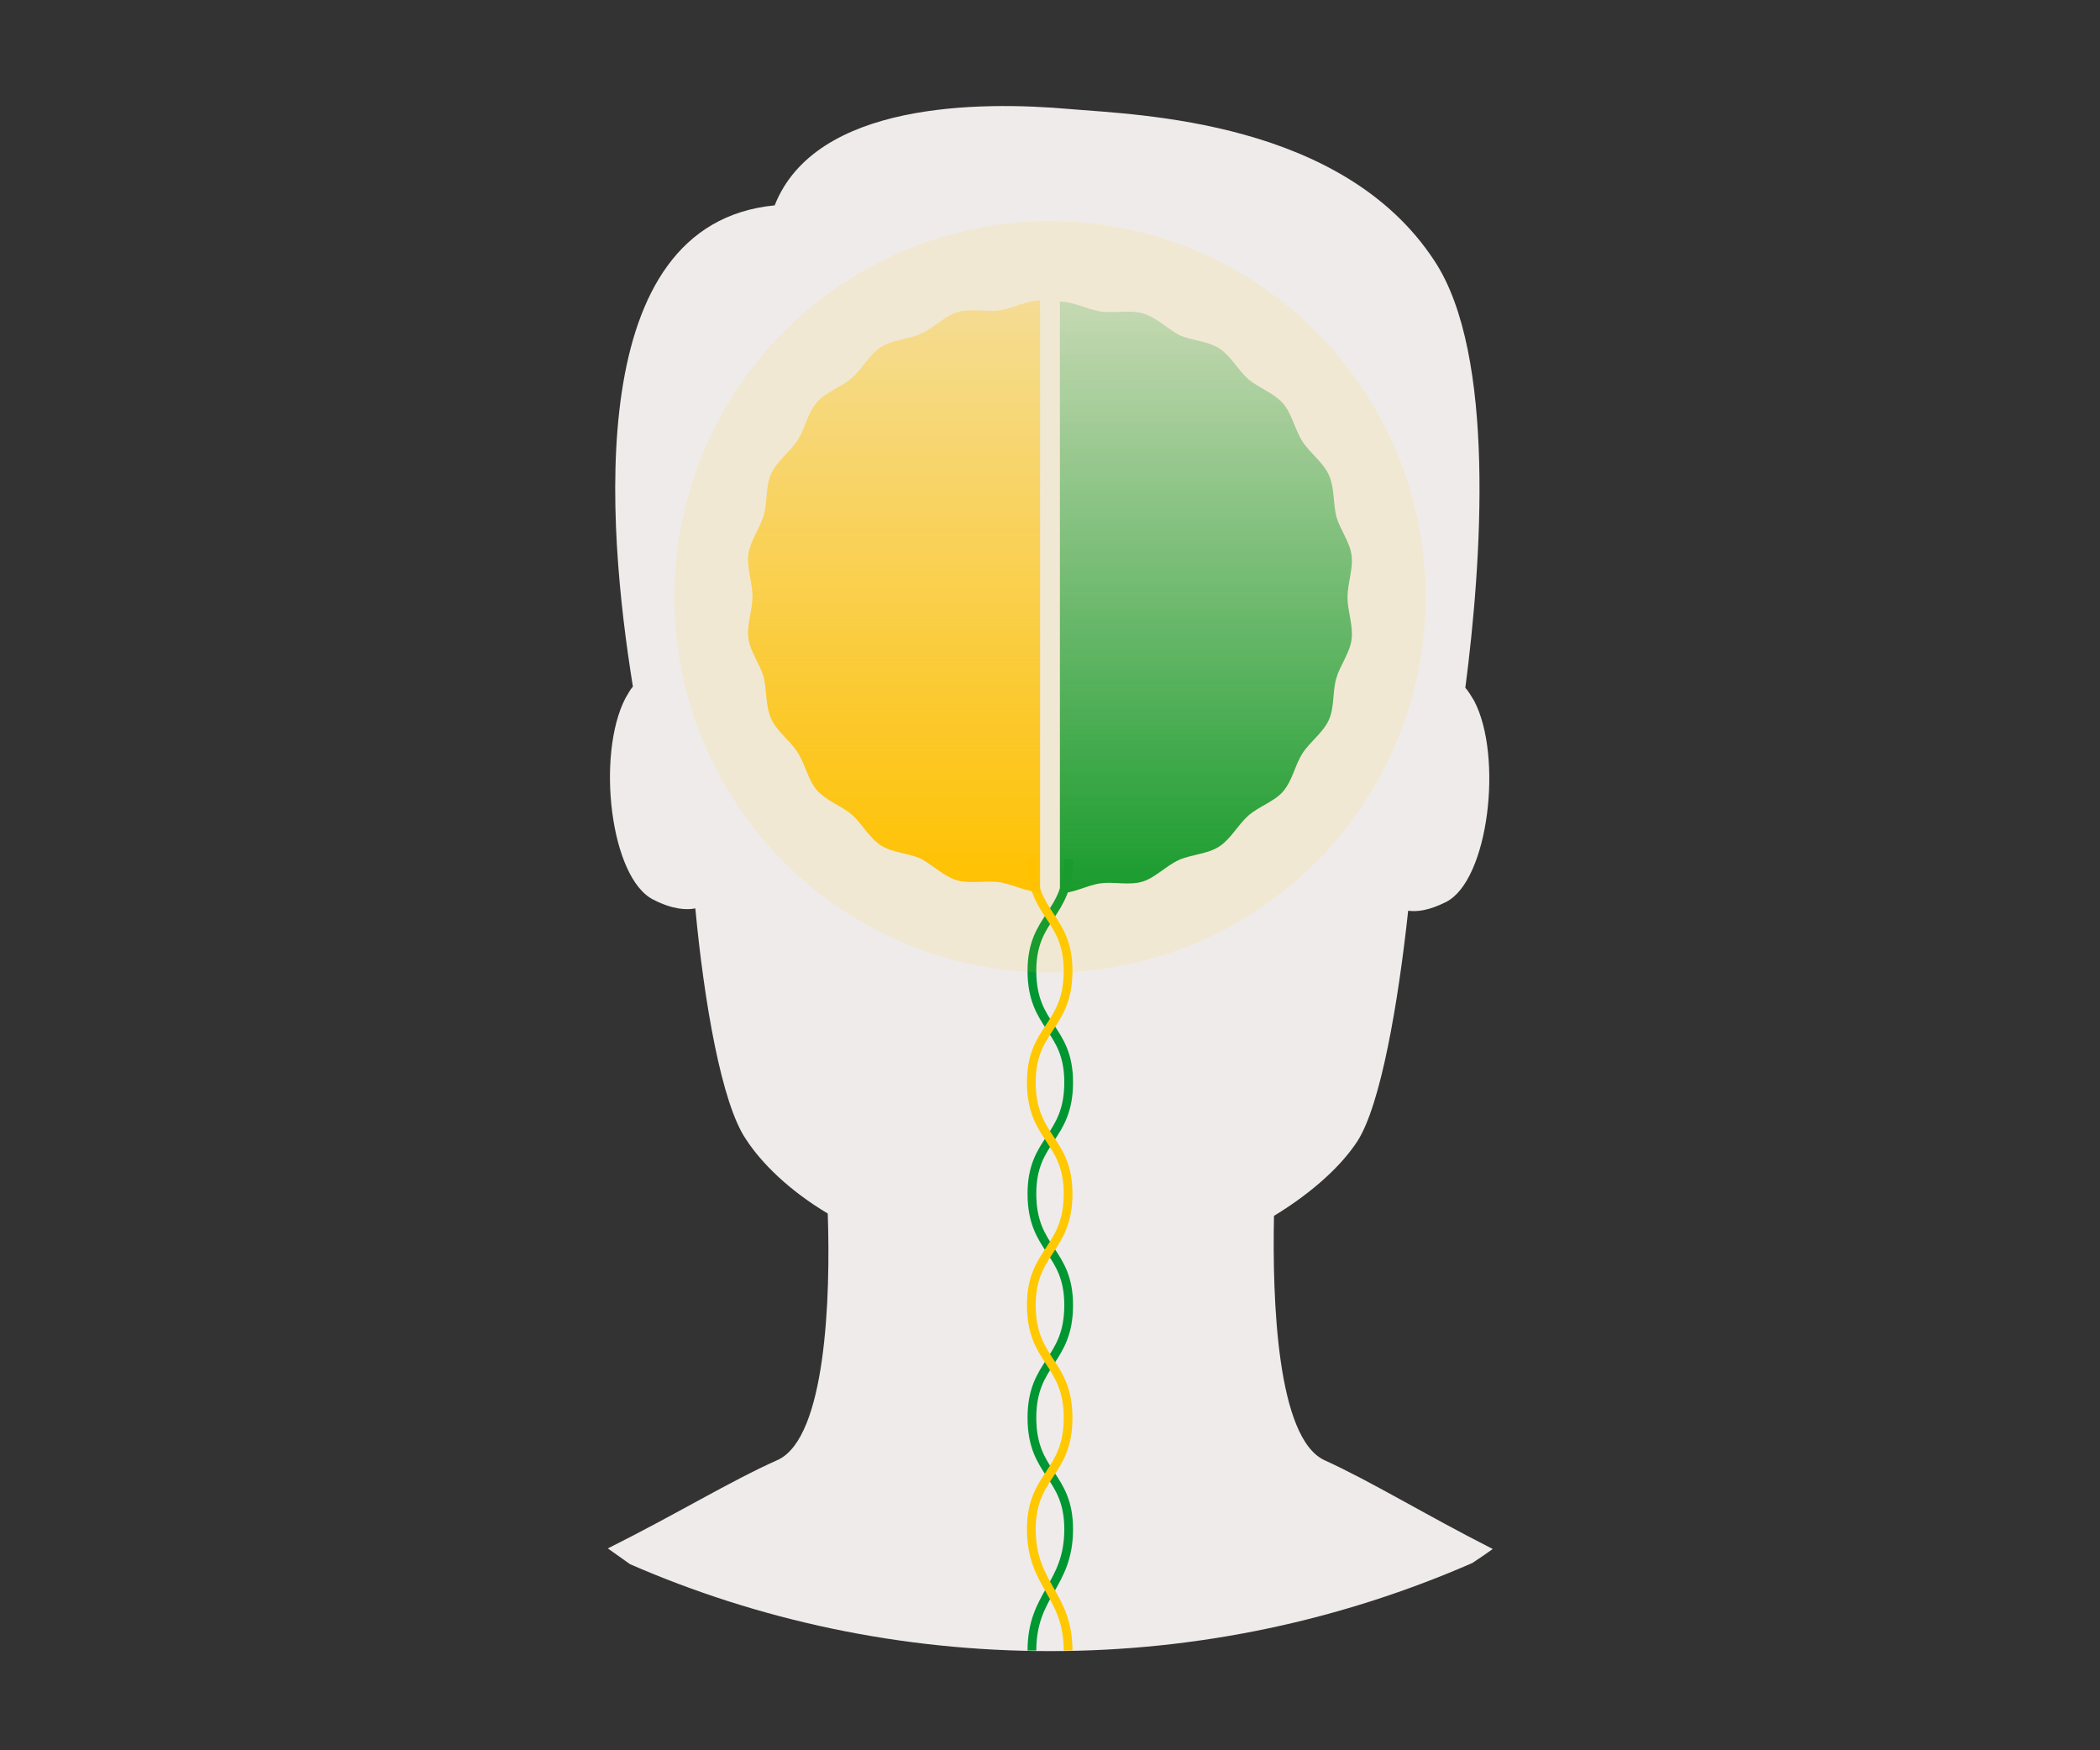 <?xml version="1.0" encoding="utf-8"?>
<!-- Generator: Adobe Illustrator 22.0.0, SVG Export Plug-In . SVG Version: 6.00 Build 0)  -->
<svg version="1.1" id="Layer_1" xmlns="http://www.w3.org/2000/svg" xmlns:xlink="http://www.w3.org/1999/xlink" x="0px" y="0px"
	 viewBox="0 0 360 300" style="enable-background:new 0 0 360 300;" xml:space="preserve">
<rect x="0" y="0" width="360" height="300" fill="#333333" stroke="none"/>
<style type="text/css">
	.st0{fill:#EFEBEA;}
	.st1{fill:none;stroke:#009632;stroke-width:1.5;stroke-miterlimit:10;}
	.st2{fill:none;stroke:#FFC800;stroke-width:1.5;stroke-miterlimit:10;}
	.st3{fill:url(#SVGID_1_);}
	.st4{fill:url(#SVGID_2_);}
	.st5{opacity:0.1;fill:#FFC800;}
</style>
<path class="st0" d="M227.1,250.3c-8.2-3.7-9-27.5-8.7-41.9c6.9-4.2,11.7-8.8,14.3-12.8c4-6.2,7-23.7,8.7-39.5
	c1.5,0.2,3.5,0,6.5-1.5c7.3-3.7,9.8-25,4.8-34.5c-0.5-0.8-1-1.7-1.5-2.2c2.8-21.5,5.3-57.2-5.3-73.2c-15.7-24-50.5-25-62.4-26
	c-15.7-1.4-43.7-1.2-50.7,16.5c-33,3.2-28.8,54.7-24.3,82.5c-0.5,0.5-0.8,1.2-1.3,2c-5,9.7-2.6,30.8,4.8,34.5
	c3.3,1.7,5.7,1.8,7.2,1.5c1.5,16,4.5,33.5,8.7,39.6c2.6,4,7.3,8.7,14,12.7c0.5,14.3-0.3,38.3-8.5,42.2c-8.3,3.7-17.2,9.2-29.2,15.2
	c1.3,0.9,2.5,1.8,3.8,2.7c22,9.6,46.4,14.9,72,14.9c25.7,0,50.2-5.4,72.4-15.1c1.2-0.8,2.4-1.6,3.5-2.4
	C244.1,259.5,235.2,254,227.1,250.3z"/>
<path class="st1" d="M183.2,147.3c0,9.7-6.3,9.7-6.3,19.1c0,9.7,6.3,9.7,6.3,19.1c0,9.7-6.3,9.7-6.3,19.1c0,9.7,6.3,9.7,6.3,19.1
	c0,9.7-6.3,9.7-6.3,19.3c0,9.7,6.3,9.7,6.3,19.1c0,9.7-6.3,11.1-6.3,20.8"/>
<path class="st2" d="M176.8,147.3c0,9.7,6.3,9.7,6.3,19.1c0,9.7-6.3,9.7-6.3,19.1c0,9.7,6.3,9.7,6.3,19.1c0,9.7-6.3,9.7-6.3,19.1
	c0,9.7,6.3,9.7,6.3,19.3c0,9.7-6.3,9.7-6.3,19.1c0,9.7,6.3,11.1,6.3,20.8"/>
<g>
	
		<linearGradient id="SVGID_1_" gradientUnits="userSpaceOnUse" x1="36.579" y1="1458.947" x2="36.579" y2="1357.713" gradientTransform="matrix(-1 0 0 -1 243.262 1510.682)">
		<stop  offset="0" style="stop-color:#009632;stop-opacity:0.2"/>
		<stop  offset="1" style="stop-color:#009632"/>
	</linearGradient>
	<path class="st3" d="M181.7,51.7c2.3,0,4.6,1.3,7,1.7c2.3,0.3,5-0.3,7.2,0.3c2.3,0.7,4.2,2.6,6.2,3.7c2.2,1,4.8,1,6.9,2.3
		c2,1.3,3.2,3.7,5,5.3c1.8,1.5,4.3,2.3,6,4.2c1.5,1.8,2,4.5,3.3,6.5c1.3,2,3.5,3.5,4.5,5.7c1,2.2,0.7,4.8,1.3,7.2
		c0.7,2.3,2.3,4.3,2.6,6.6c0.3,2.3-0.7,4.8-0.7,7.2c0,2.3,1,4.8,0.7,7.2c-0.3,2.3-2,4.5-2.6,6.6c-0.7,2.3-0.3,5-1.3,7.2
		c-1,2.2-3.2,3.7-4.5,5.7c-1.3,2-1.7,4.6-3.3,6.5c-1.5,1.8-4.2,2.6-6,4.2s-3,4-5,5.3c-2,1.3-4.6,1.3-6.9,2.3c-2.2,1-4,3-6.2,3.7
		c-2.3,0.7-4.8,0-7.2,0.3c-2.3,0.3-4.6,1.7-7,1.7"/>
</g>
<g>
	
		<linearGradient id="SVGID_2_" gradientUnits="userSpaceOnUse" x1="89.945" y1="1459.022" x2="89.945" y2="1357.788" gradientTransform="matrix(-1 0 0 -1 243.262 1510.682)">
		<stop  offset="0" style="stop-color:#FFC000;stop-opacity:0.3"/>
		<stop  offset="1" style="stop-color:#FFC000"/>
	</linearGradient>
	<path class="st4" d="M178.3,152.9c-2.3,0-4.6-1.3-7-1.7c-2.3-0.3-5,0.3-7.2-0.3c-2.3-0.7-4.2-2.6-6.2-3.7c-2.2-1-4.8-1-6.9-2.3
		c-2-1.3-3.2-3.7-5-5.3c-1.8-1.5-4.3-2.3-6-4.2c-1.5-1.8-2-4.5-3.3-6.5c-1.3-2-3.5-3.5-4.5-5.7s-0.7-4.8-1.3-7.2
		c-0.7-2.3-2.3-4.3-2.6-6.6c-0.3-2.3,0.7-4.8,0.7-7.2c0-2.3-1-4.8-0.7-7.2c0.3-2.3,2-4.5,2.6-6.6c0.7-2.3,0.3-5,1.3-7.2
		c1-2.2,3.2-3.7,4.5-5.7c1.3-2,1.7-4.6,3.3-6.5c1.5-1.8,4.2-2.6,6-4.2c1.8-1.5,3-4,5-5.3c2-1.3,4.6-1.3,6.9-2.3c2.2-1,4-3,6.2-3.7
		c2.3-0.7,4.8,0,7.2-0.3c2.3-0.3,4.6-1.7,7-1.7"/>
</g>
<circle class="st5" cx="180" cy="102.3" r="64.4"/>
</svg>
